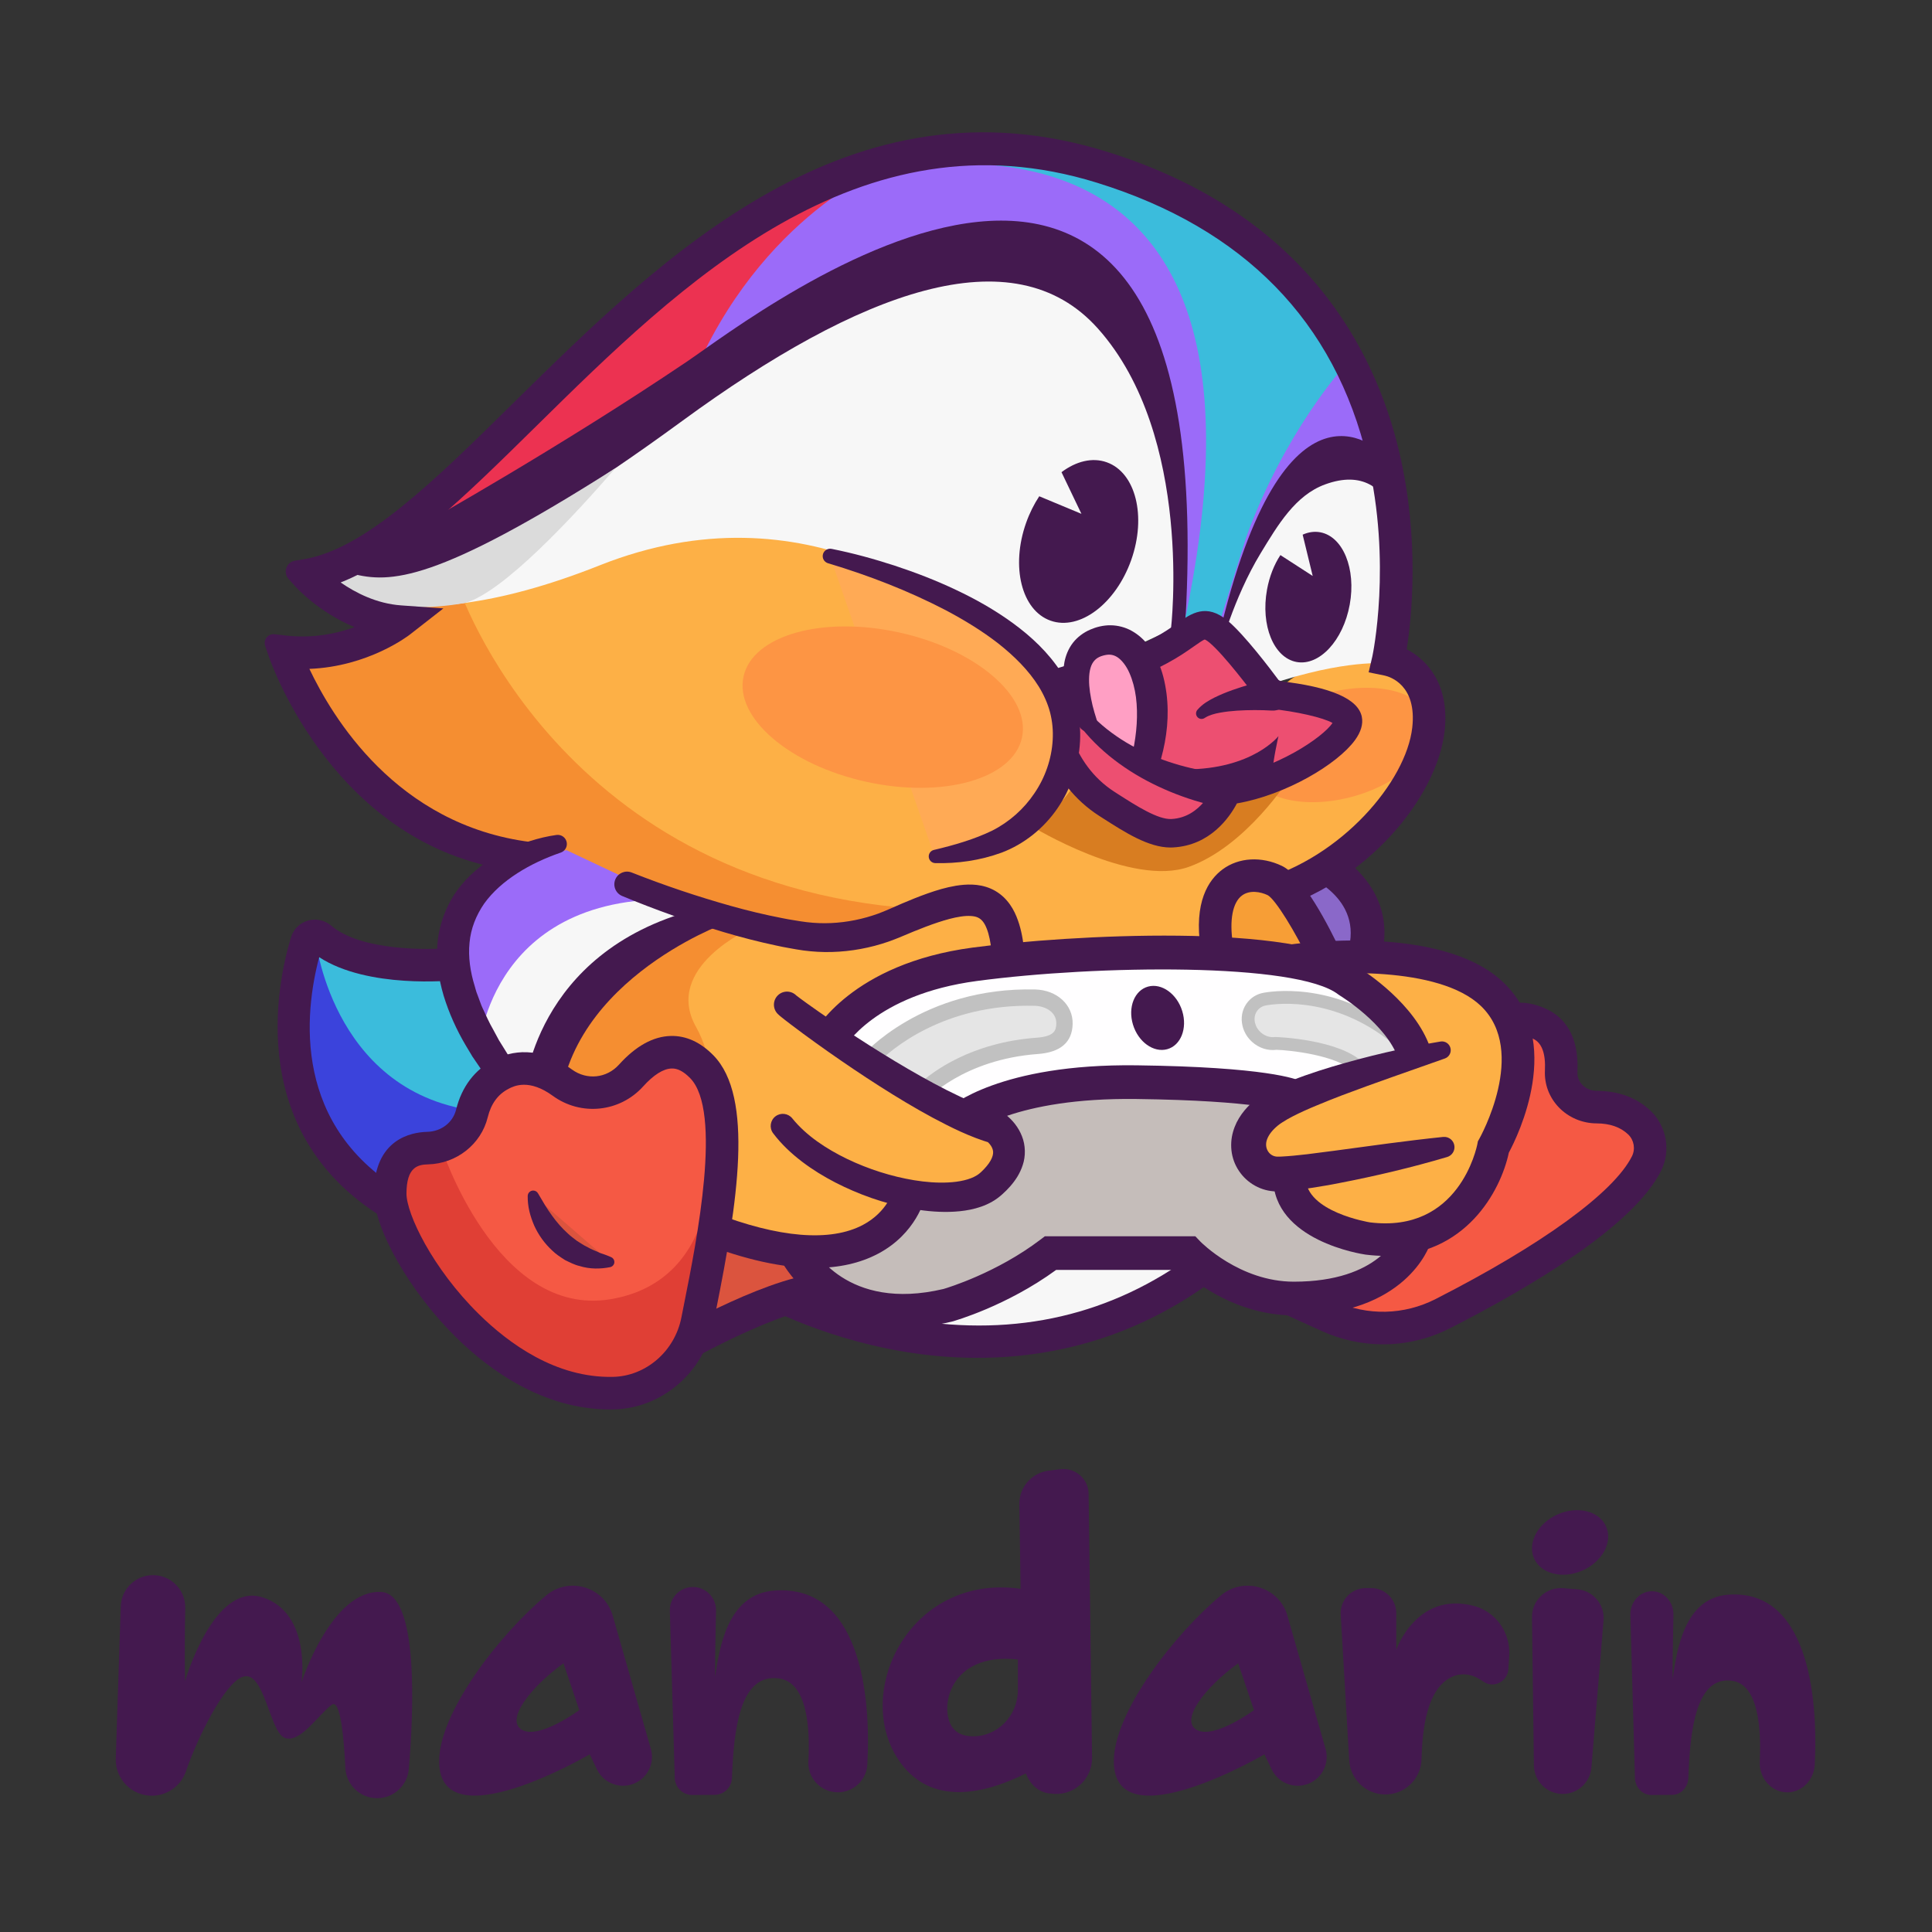 <?xml version="1.0" encoding="UTF-8" standalone="no"?><!DOCTYPE svg PUBLIC "-//W3C//DTD SVG 1.1//EN" "http://www.w3.org/Graphics/SVG/1.1/DTD/svg11.dtd"><svg width="100%" height="100%" viewBox="0 0 709 709" version="1.1" xmlns="http://www.w3.org/2000/svg" xmlns:xlink="http://www.w3.org/1999/xlink" xml:space="preserve" xmlns:serif="http://www.serif.com/" style="fill-rule:evenodd;clip-rule:evenodd;stroke-linejoin:round;stroke-miterlimit:1.414;"><rect x="0" y="0" width="709" height="709" fill="#333333" stroke="none"/><g><path d="M445.537,462.099c-78.334,61.87 -166.524,9.723 -166.524,9.723l69.394,-74.715l78.052,20.672l19.078,44.32Z" style="fill:#f7f7f7;fill-rule:nonzero;"/><path d="M288.743,470.122c8.661,4.115 25.099,10.865 45.55,14.218c38.801,6.358 73.734,-1.766 103.917,-24.154l-16.088,-37.377l-71.777,-19.013l-61.602,66.326Zm69.962,28.174c-9.744,0 -18.777,-0.908 -26.788,-2.243c-32.562,-5.422 -55.004,-18.535 -55.943,-19.09l-6.38,-3.773l76.878,-82.775l84.326,22.336l22.033,51.194l-3.594,2.84c-31.005,24.489 -63.489,31.511 -90.532,31.511" style="fill:#44194f;fill-rule:nonzero;"/><path d="M463.687,326.527c0,0 12.673,-14.507 26.266,-7.949c13.591,6.558 13.187,30.762 9.296,35.188c-3.892,4.431 -26.894,-1.234 -26.894,-1.234l-8.668,-26.005Z" style="fill:#8a68c9;fill-rule:nonzero;"/><path d="M507.128,350.256l-12.043,-2.781c4.463,-19.311 -17.323,-26.987 -18.253,-27.304l3.994,-11.695c11.526,3.934 31.857,17.73 26.302,41.78" style="fill:#44194f;fill-rule:nonzero;"/><path d="M259,454.489l-5.87,35.634l40.475,-16.964l0,-10.976l-34.605,-7.694Z" style="fill:#db543e;fill-rule:nonzero;"/><path d="M460.694,470.845l26.807,12.16c13.43,6.093 28.889,5.748 42.024,-0.955c25.199,-12.857 64.889,-35.508 74.697,-55.038c2.501,-4.982 1.447,-11.148 -2.577,-15.002c-4.544,-4.35 -10.319,-5.708 -15.723,-5.724c-7.327,-0.022 -13.356,-5.874 -13.007,-13.193c0.331,-6.88 -1.115,-13.981 -7.425,-17.134c-12.566,-6.282 -18.992,4.337 -18.992,4.337l-85.804,90.549Z" style="fill:#f55944;fill-rule:nonzero;"/><path d="M470.794,468.868l19.175,8.7c11.841,5.372 25.27,5.066 36.843,-0.839c39.096,-19.944 65.367,-39.045 72.075,-52.397c1.335,-2.662 0.773,-5.955 -1.373,-8.009c-2.801,-2.684 -6.708,-4.051 -11.61,-4.066c-5.265,-0.014 -10.338,-2.183 -13.917,-5.947c-3.49,-3.67 -5.276,-8.465 -5.034,-13.502c0.292,-6.118 -1.098,-9.991 -4.134,-11.51c-7.422,-3.711 -10.846,1.485 -11.211,2.09l-0.335,0.551l-0.441,0.463l-80.038,84.466Zm36.746,24.469c-7.648,0 -15.306,-1.626 -22.507,-4.893l-34.438,-15.623l91.184,-96.226c3.558,-5.29 13.066,-12.633 26.38,-5.981c5.265,2.634 11.396,8.718 10.723,22.764c-0.084,1.752 0.541,3.42 1.761,4.704c1.342,1.414 3.272,2.226 5.295,2.233c8.073,0.023 14.745,2.507 19.838,7.382c5.894,5.645 7.45,14.69 3.784,21.994c-10.178,20.26 -47.665,42.55 -77.321,57.679c-7.789,3.973 -16.237,5.967 -24.699,5.967" style="fill:#44194f;fill-rule:nonzero;"/><path d="M116.105,345.688c0,0 -29.659,87.277 50.87,98.517l16.578,0l-17.081,-53.986c0,0 -39.215,-32.642 -50.367,-44.531" style="fill:#3b43dc;fill-rule:nonzero;"/><path d="M115.974,345.688c0,0 6.825,58.351 63.06,62.409l16.578,0l-28.321,-52.681c0,0 -40.165,2.161 -51.317,-9.728" style="fill:#3bbcdc;fill-rule:nonzero;"/><path d="M497.706,361.901c0,0 23.757,16.377 16.138,29.147c0,0 -61.176,11.535 -52.731,33.367c0,0 4.737,6.387 13.698,8.034c0,0 -8.034,13.182 20.082,19.362c28.116,6.179 40.318,5.096 47.734,-13.44c7.417,-18.538 9.425,-31.36 9.425,-31.36c0,0 17.206,-44.68 -19.822,-50.996c-37.027,-6.316 -43.208,-0.908 -43.208,-0.908l8.684,6.794Z" style="fill:#fdb046;fill-rule:nonzero;"/><path d="M515.121,198.704c0,0 -22.501,-134.741 -143.301,-143.703c-120.801,-8.96 -175.986,118.558 -220.898,135.748l-38.244,20.322c0,0 23.406,15.646 65.014,4.608c41.607,-11.038 246.757,-131.758 252.938,16.347c0,0 11.121,-2.667 16.889,7.632c0,0 23.361,-53.592 67.602,-40.954" style="fill:#9b6bf9;fill-rule:nonzero;"/><path d="M326.057,60.683c0,0 -47.129,17.902 -72.463,79.077c0,0 -77.057,55.642 -101.557,54.392c0,0 37.767,-36.143 71.052,-71.376c33.285,-35.231 82.1,-58.261 102.968,-62.093" style="fill:#ec3251;fill-rule:nonzero;"/><path d="M202.203,312.778c0,0 -66.696,1.875 -10.743,90.382c0,0 21.352,13.531 23.823,21.05c0,0 7.415,-28.94 25.335,-25.231c17.92,3.707 13.986,39.989 14.52,50.669c0,0 46.052,20.22 68.753,2.309l8.796,-12.581c0,0 36.205,2.393 37.598,-16.916c-7.691,-12.151 -66.33,-40.268 -66.33,-40.268c0,0 31.335,-31.376 67.56,-31.07c0,0 4.238,-16.597 -9.829,-16.553c-14.065,0.043 -26.713,10.853 -55.054,8.282c-28.344,-2.573 -104.429,-30.073 -104.429,-30.073" style="fill:#fdb046;fill-rule:nonzero;"/><path d="M156.271,191.711c0,0 49.449,-27.715 95.983,-59.129c24.718,-16.682 199.23,-153.329 182.442,100.561c0,0 -250.566,5.738 -323.07,-15.685l44.645,-25.747Z" style="fill:#44194f;fill-rule:nonzero;"/><path d="M275.664,340.585c0,0 -32.574,14.371 -20.217,36.308c12.359,21.935 4.325,62.481 4.325,62.481l-64.16,-44.427c0,0 44.49,-70.033 80.052,-54.362" style="fill:#f58e31;fill-rule:nonzero;"/><path d="M116.861,208.848c0,0 65.672,23.91 93.786,3.518c28.116,-20.393 139.622,-24.556 165.591,34.685c0,0 22.467,46.288 51.251,45.968c0,0 11.846,-6.914 18.304,-12.578c0,0 43.846,-12.566 24.074,-27.19c0,0 6.797,-12.975 37.384,-9.475c30.587,3.503 10.197,51.7 -5.561,65.913c-15.758,14.213 -34.289,18.036 -34.289,18.036c0,0 -25.853,-19.673 -29.473,1.123c-3.616,20.798 -0.577,20.86 -0.577,20.86l-69.958,4.06c0,0 6.181,-19.936 -2.058,-21.01c-15.404,-2.01 -19.156,9.68 -53.758,10.093c-34.604,0.411 -111.434,-30.484 -111.434,-30.484c0,0 -27.394,2.883 -47.579,-10.71c-20.187,-13.595 -49.846,-40.785 -48.611,-56.85l33.239,-8.187l-20.331,-27.772Z" style="fill:#f79e36;fill-rule:nonzero;"/><path d="M117.258,208.848c0,0 65.275,15.616 93.389,-4.777c28.116,-20.392 140.02,-16.261 165.986,42.98c0,0 22.471,46.288 51.255,45.968c0,0 11.843,-6.914 18.304,-12.578c0,0 43.846,-12.566 24.071,-27.19c0,0 6.798,-12.975 37.387,-9.475c30.585,3.503 10.194,51.7 -5.563,65.913c-15.756,14.213 -34.289,18.036 -34.289,18.036c0,0 -15.657,-15.506 -19.275,5.29c-3.618,20.797 -2.986,18.107 -2.986,18.107l-77.744,2.646c0,0 6.178,-19.936 -2.062,-21.01c-15.404,-2.01 -19.154,9.68 -53.759,10.093c-34.604,0.411 -111.431,-30.484 -111.431,-30.484c0,0 -27.395,2.883 -47.58,-10.71c-20.186,-13.595 -49.846,-40.785 -48.61,-56.85l33.614,-7.879l-20.707,-28.08Z" style="fill:#fdb046;fill-rule:nonzero;"/><path d="M167.947,214.631c0,0 36.934,112.862 174.113,119.201c0,0 -30.691,17.76 -81.977,0c-51.289,-17.758 -54.839,-23.67 -71.602,-17.932c0,0 -63.608,-27.163 -82.556,-73.096c0,0 29.015,-9.377 29.954,-13.329c0,0 -15.392,-7.579 -18.95,-18.036c0,0 36.043,9.989 51.018,3.192" style="fill:#f58e31;fill-rule:nonzero;"/><path d="M429.694,231.065l-51.361,24.001l-4.821,-9.417c-0.765,-1.484 -1.705,-2.842 -2.841,-4.078c-18.39,-19.551 -75.042,-64.068 -150.452,-34.159c-19.676,7.835 -36.063,12.012 -49.583,13.841c-0.025,0 -0.05,0.025 -0.075,0.025c-29.016,3.954 -44.96,-2.917 -52.424,-8.033c-3.855,-2.619 -5.463,-4.795 -5.463,-4.795c3.436,-0.05 6.551,0.741 9.912,1.656c14.211,3.732 33.244,9.22 103.293,-38.336c7.587,-5.141 15.769,-10.926 24.592,-17.375c64.857,-47.457 121.385,-68.616 152.43,-33.839c35.345,39.597 26.793,110.509 26.793,110.509" style="fill:#f7f7f7;fill-rule:nonzero;"/><path d="M225.878,171.77c-15.3,17.648 -41.375,45.776 -55.243,49.483c-0.025,0 -0.048,0.025 -0.073,0.025c0,0 -34.356,6.946 -52.697,-7.835l0.273,-0.199l10.894,-2.78c14.21,3.732 30.895,3.245 96.846,-38.694" style="fill:#dbdbdb;fill-rule:nonzero;"/><path d="M250.297,332.036c0,0 -58.751,-0.52 -56.28,58.183l-18.28,-9.755c0,0 -31.516,-60.798 32.233,-68.441l42.327,20.013Z" style="fill:#9b6bf9;fill-rule:nonzero;"/><path d="M275.664,336.222c0,0 -82.184,11.123 -79.712,69.826l-20.214,-21.23c0,0 4.014,-60.3 79.401,-54.422l20.525,5.826Z" style="fill:#f7f7f7;fill-rule:nonzero;"/><path d="M308.486,381.161l50.464,28.219c0,0 45.315,-24.798 109.165,-6.221l47.193,-16.693c0,0 -10.94,-29.799 -34.834,-33.515c-23.892,-3.716 -110.196,-3.921 -128.322,2.876c-18.125,6.798 -37.076,12.77 -43.666,25.334" style="fill:#fffeff;fill-rule:nonzero;"/><path d="M333.957,399.672c-2.188,-0.063 -5.351,-3.115 -7.195,-4.582c-4.544,-3.606 -11.539,-1.305 -7.935,-5.844c0.761,-0.961 21.48,-24.115 61.016,-23.133l0.038,0c5.779,0.165 10.902,3.819 10.758,9.602c-0.144,5.796 -4.174,7.664 -9.955,8.088c-28.832,2.112 -42.888,17.681 -43.009,17.833c-2.14,2.695 -0.524,-1.874 -3.718,-1.964" style="fill:#e5e5e5;fill-rule:nonzero;"/><path d="M334.067,396.674c1.274,0.041 2.339,0.431 3.192,1.168c4.867,-4.464 18.996,-15.255 43.206,-17.03c6.519,-0.479 7.114,-2.721 7.175,-5.173c0.105,-4.136 -3.868,-6.413 -7.844,-6.527c-33.534,-0.866 -52.937,16.25 -57.554,20.874c1.912,0.418 4.273,1.079 6.383,2.753c0.354,0.281 0.748,0.614 1.175,0.972c1.003,0.846 3.348,2.819 4.267,2.963m2.647,8.814c-0.19,0 -0.388,-0.018 -0.596,-0.055c-1.973,-0.358 -2.538,-2.119 -2.753,-2.787c-0.002,-0.002 -0.004,-0.009 -0.004,-0.014c-2.669,-0.326 -5.292,-2.536 -7.425,-4.333c-0.379,-0.318 -0.731,-0.616 -1.041,-0.861c-1.327,-1.053 -3.136,-1.428 -4.735,-1.76c-2.005,-0.416 -4.279,-0.888 -5.098,-3.151c-0.837,-2.31 0.8,-4.372 1.416,-5.148c0.199,-0.249 21.942,-25.254 63.439,-24.266c8.018,0.23 13.896,5.678 13.72,12.676c-0.166,6.693 -4.45,10.397 -12.732,11.004c-27.421,2.012 -40.841,16.67 -40.973,16.818c-0.369,0.468 -1.485,1.877 -3.218,1.877" style="fill:#c1c1c1;fill-rule:nonzero;"/><path d="M461.07,380.6c-1.339,-1.208 -2.347,-2.801 -2.792,-4.634c-1.097,-4.497 1.633,-8.689 6.092,-9.362c0.942,-0.144 26.377,-5.132 50.659,16.599c0.008,0.007 1.838,3.871 1.845,3.878c3.538,3.189 -2.683,0.417 -5.578,3.656c-2.903,3.247 -9.295,4.319 -12.687,0.956c-7.913,-7.839 -30.123,-8.823 -30.272,-8.802c-2.648,0.403 -5.31,-0.529 -7.267,-2.291" style="fill:#e5e5e5;fill-rule:nonzero;"/><path d="M468.017,380.558c0.985,0 23.625,0.912 32.252,9.458c1.273,1.261 3.077,1.389 4.022,1.371c2.036,-0.06 4.092,-0.933 5.244,-2.222c1.35,-1.511 3.074,-2.113 4.584,-2.384c-0.09,-0.189 -0.189,-0.399 -0.298,-0.628c-0.272,-0.57 -0.541,-1.14 -0.717,-1.507c-21.695,-19.104 -43.953,-16.465 -48.228,-15.735l-0.151,0.027c-1.459,0.219 -2.687,0.977 -3.467,2.14c-0.825,1.227 -1.069,2.765 -0.688,4.33c0.319,1.313 1.037,2.5 2.078,3.44c1.498,1.348 3.489,1.982 5.335,1.71l0.034,0Zm36.043,15.552c-2.806,0 -5.322,-0.965 -7.112,-2.741c-6.3,-6.241 -24.049,-7.991 -28.468,-8.114c-3.187,0.42 -6.464,-0.628 -8.989,-2.901c-1.75,-1.579 -2.962,-3.595 -3.506,-5.831c-0.698,-2.865 -0.217,-5.734 1.354,-8.075c1.527,-2.274 3.897,-3.759 6.679,-4.176c4.734,-0.811 29.232,-3.726 52.584,17.173c0.332,0.26 0.332,0.26 1.48,2.687c0.278,0.58 0.554,1.162 0.728,1.529c0.878,0.837 1.874,2.053 1.341,3.608c-0.603,1.762 -2.423,1.896 -3.629,1.985c-1.203,0.089 -2.703,0.201 -3.466,1.058c-2.004,2.238 -5.308,3.693 -8.622,3.792c-0.125,0.004 -0.249,0.006 -0.374,0.006" style="fill:#c1c1c1;fill-rule:nonzero;"/><path d="M265.849,338.937c0,0 -61.741,22.349 -60.875,74.064l-12.657,-12.478c0,0 3.294,-50.941 62.822,-66.691l10.71,5.105Z" style="fill:#44194f;fill-rule:nonzero;"/><path d="M524.608,264.025c2.946,10.374 -9.435,22.979 -27.654,28.155c-18.221,5.174 -35.379,0.96 -38.326,-9.414c-2.947,-10.374 9.436,-22.979 27.657,-28.155c18.217,-5.175 35.377,-0.96 38.323,9.414" style="fill:#fd9544;fill-rule:nonzero;"/><path d="M492.94,134.832l-15.835,-20.755c-36.771,-53.394 -109.092,-70.508 -176.55,-45.67c0,0 184.652,-64.401 132.886,165.468l14.078,-5.34l9.795,-31.369c14.006,-38.472 35.626,-62.334 35.626,-62.334" style="fill:#3bbcdc;fill-rule:nonzero;"/><path d="M507.677,166.767c0,0 -34.825,-37.1 -59.438,62.834l5.518,4.701c0,0 23.201,-67.661 57.081,-44.85l-3.161,-22.685Z" style="fill:#44194f;fill-rule:nonzero;"/><path d="M357.098,410.904c0,0 17.607,-16.856 80.378,-13.206l32.391,3.296c0,0 -22.585,14.592 -4.959,29.098l6.916,1.533c0,0 7.608,16.977 21.105,20.641l22.381,3.408c0,0 -24.434,35.477 -66.144,15.085l-18.743,-10.897l-42.124,0c0,0 -32.902,20.155 -49.586,21.191c-16.684,1.036 -38.158,1.923 -41.093,-21.693c0,0 22.926,-1.065 35.329,-19.214c0,0 29.893,0.696 35.926,-14.906c6.034,-15.603 -11.777,-14.336 -11.777,-14.336" style="fill:#c5bdba;fill-rule:nonzero;"/><path d="M447.519,239.126c0,0 5.046,-19.528 15.087,-36.062c6.362,-10.476 12.772,-21.298 23.636,-25.283c28.012,-10.272 28.879,27.53 28.879,27.53l-7.87,38.096c0,0 -17.302,-1.284 -46.961,9.845l-12.771,-14.126Z" style="fill:#f7f7f7;fill-rule:nonzero;"/><path d="M463.722,334.822c-2.924,0 -5.577,-2.162 -5.937,-5.342c-0.331,-2.907 1.644,-5.628 4.461,-6.417c30.216,-8.46 53.765,-36.294 56.017,-56.025c1.777,-15.561 -8.066,-18.641 -10.058,-19.1l-5.94,-1.209l1.371,-5.907c0.073,-0.333 7.227,-34.15 -1.806,-72.342c-11.953,-50.546 -45.32,-84.66 -99.176,-101.398c-87.557,-27.211 -153.066,37.302 -205.706,89.142c-26.26,25.862 -49.458,48.705 -71.938,57.521c5.365,3.734 13.127,7.772 22.212,8.42l15.485,1.108l-12.236,9.556c-0.7,0.547 -15.374,11.795 -36.933,12.635c8.207,17.203 31.67,57.264 81.176,63.538c3.273,0.414 0.108,1.99 -0.346,5.256c-0.455,3.265 -3.466,5.541 -6.739,5.091c-64.463,-8.987 -87.942,-75.42 -88.909,-78.244l-1.412,-4.116c-0.766,-2.235 1.057,-4.507 3.404,-4.242l4.325,0.488c9.883,1.115 18.526,-0.719 25.071,-3.095c-13.162,-5.464 -21.42,-14.574 -21.885,-15.094l-2.338,-2.619c-2.112,-2.366 -0.791,-6.132 2.336,-6.661l3.463,-0.584c22.363,-3.773 47.63,-28.655 76.883,-57.467c54.912,-54.075 123.246,-121.373 217.632,-92.04c72.667,22.585 98.491,72.553 107.356,110.494c7.524,32.191 4.454,60.774 2.671,72.095c7.474,3.847 15.866,12.93 13.905,30.129c-2.733,23.935 -28.287,56.053 -64.807,66.208c-0.534,0.15 -1.072,0.221 -1.602,0.221" style="fill:#44194f;fill-rule:nonzero;"/><path d="M447.662,348.893c0,-0.824 -2.317,-22.038 10.89,-23.892c13.208,-1.854 22.398,26.819 22.398,26.819l-33.288,-2.927Z" style="fill:#f79e36;fill-rule:nonzero;"/><path d="M208.392,426.467c-9.598,-8.11 -18.581,-17.042 -26.553,-27.033l-2.972,-3.767c-1.006,-1.243 -1.846,-2.634 -2.776,-3.948l-2.727,-3.999c-0.857,-1.377 -1.672,-2.792 -2.509,-4.19c-3.305,-5.609 -6.067,-11.684 -8.056,-18.166c-1.903,-6.476 -3.014,-13.538 -2.083,-20.719c0.92,-7.147 3.899,-14.164 8.424,-19.665c4.494,-5.539 10.222,-9.615 16.173,-12.621c2.993,-1.502 6.079,-2.715 9.213,-3.716c3.175,-0.995 6.241,-1.752 9.699,-2.233c1.83,-0.254 3.518,1.022 3.773,2.851c0.224,1.612 -0.737,3.113 -2.219,3.624l-0.244,0.083c-10.865,3.756 -21.637,9.982 -27.83,18.597c-2.999,4.361 -4.931,9.195 -5.396,14.398c-0.53,5.181 0.262,10.662 1.938,16.024c0.21,0.669 0.345,1.353 0.578,2.024l0.75,2.005c0.531,1.33 0.919,2.694 1.558,4.005c1.238,2.628 2.382,5.284 3.878,7.843l2.101,3.893l2.358,3.794c1.519,2.557 3.262,5.011 4.95,7.503c6.884,9.901 14.668,19.341 22.484,28.901l0.033,0.038c1.119,1.371 0.916,3.388 -0.452,4.507c-1.214,0.991 -2.938,0.945 -4.093,-0.033" style="fill:#44194f;fill-rule:nonzero;"/><path d="M231.905,320.227c11.819,4.674 24.102,8.803 36.383,12.247c6.153,1.727 12.352,3.212 18.555,4.418c1.551,0.315 3.102,0.603 4.653,0.835c1.537,0.238 3.139,0.537 4.576,0.687c2.943,0.344 5.917,0.467 8.884,0.328c5.929,-0.264 11.819,-1.462 17.403,-3.499c1.409,-0.524 2.735,-1.07 4.158,-1.701l4.542,-1.985c3.052,-1.302 6.159,-2.564 9.398,-3.705c3.243,-1.135 6.601,-2.182 10.354,-2.807c1.884,-0.299 3.866,-0.5 6.015,-0.416c2.137,0.083 4.498,0.484 6.802,1.494c2.304,0.991 4.416,2.626 5.96,4.464c1.57,1.842 2.637,3.819 3.417,5.719c1.574,3.83 2.215,7.468 2.69,11.004c0.438,3.269 -1.857,6.275 -5.126,6.713c-3.269,0.438 -6.273,-1.857 -6.713,-5.127c-0.004,-0.033 -0.007,-0.069 -0.012,-0.105l-0.011,-0.101c-0.322,-2.894 -0.849,-5.714 -1.724,-7.911c-0.422,-1.11 -0.935,-2.02 -1.467,-2.661c-0.538,-0.649 -1.054,-1.059 -1.724,-1.381c-1.296,-0.659 -3.687,-0.784 -6.346,-0.381c-2.667,0.39 -5.559,1.203 -8.454,2.167c-2.904,0.968 -5.84,2.099 -8.778,3.294l-4.418,1.844c-1.558,0.659 -3.242,1.323 -4.891,1.9c-6.656,2.303 -13.663,3.604 -20.714,3.797c-3.526,0.103 -7.058,-0.1 -10.555,-0.568c-1.792,-0.225 -3.376,-0.554 -5.041,-0.841c-1.658,-0.278 -3.294,-0.611 -4.92,-0.97c-6.522,-1.384 -12.94,-3.042 -19.259,-4.929c-12.666,-3.791 -24.969,-8.153 -37.222,-13.241c-2.372,-0.982 -3.497,-3.705 -2.512,-6.077c0.974,-2.347 3.648,-3.472 6,-2.542l0.097,0.037Z" style="fill:#44194f;fill-rule:nonzero;"/><path d="M513.155,388.491c-4.438,-12.792 -21.273,-23.041 -21.443,-23.145l-0.608,-0.413c-15.184,-11.782 -88.66,-10.796 -132.573,-4.937c-37.6,5.012 -48.689,24.316 -49.143,25.136l-10.896,-5.831c0.556,-1.043 14.051,-25.643 58.406,-31.554c35.186,-4.692 119.352,-9.346 141.485,7.194c2.728,1.688 20.859,13.391 26.447,29.501l-11.675,4.049Z" style="fill:#44194f;fill-rule:nonzero;"/><path d="M356.239,415.972l-8.235,-9.213c0.742,-0.673 18.81,-16.467 69.11,-15.814c47.517,0.606 58.7,5.027 60.461,5.906l-5.529,11.054c0,0 0.067,0.04 0.228,0.105c-0.41,-0.167 -10.556,-4.138 -55.318,-4.706c-44.708,-0.564 -60.562,12.536 -60.717,12.668" style="fill:#44194f;fill-rule:nonzero;"/><path d="M292.351,365.452c-0.035,-0.057 -0.08,-0.107 -0.128,-0.147l0.178,0.14l0.47,0.363l1.054,0.791l2.197,1.603l4.496,3.178c3.02,2.103 6.071,4.175 9.14,6.214c6.143,4.074 12.358,8.043 18.652,11.829c6.293,3.784 12.667,7.412 19.133,10.68c6.429,3.23 13.091,6.278 19.442,7.938l1.173,0.372l0.679,0.486c0.372,0.267 0.477,0.358 0.675,0.518l0.497,0.424c0.318,0.279 0.612,0.561 0.902,0.851c0.572,0.579 1.106,1.191 1.61,1.841c1.001,1.305 1.88,2.776 2.516,4.436c1.334,3.288 1.387,7.323 0.303,10.528c-1.04,3.248 -2.796,5.784 -4.633,7.874c-0.923,1.063 -1.891,2.003 -2.874,2.888c-0.435,0.422 -1.126,0.957 -1.754,1.437c-0.634,0.504 -1.302,0.86 -1.961,1.282c-2.663,1.525 -5.384,2.374 -8.016,2.926c-2.641,0.538 -5.219,0.764 -7.751,0.826c-5.064,0.119 -9.934,-0.445 -14.686,-1.343c-9.487,-1.85 -18.533,-5.039 -27.06,-9.406c-4.258,-2.199 -8.378,-4.714 -12.261,-7.664c-3.871,-2.956 -7.529,-6.344 -10.613,-10.42c-1.483,-1.961 -1.095,-4.756 0.867,-6.239c1.922,-1.453 4.639,-1.113 6.145,0.744l0.066,0.082c5.061,6.255 12.4,11.114 20.114,14.846c7.767,3.72 16.139,6.398 24.561,7.791c4.201,0.68 8.439,1.025 12.474,0.811c3.992,-0.19 7.945,-1 10.503,-2.603c0.282,-0.217 0.634,-0.386 0.873,-0.614c0.258,-0.232 0.486,-0.37 0.86,-0.753c0.685,-0.657 1.337,-1.325 1.88,-2c1.133,-1.339 1.9,-2.708 2.201,-3.823c0.304,-1.131 0.219,-1.907 -0.166,-2.84c-0.192,-0.463 -0.504,-0.958 -0.902,-1.444c-0.203,-0.242 -0.424,-0.483 -0.659,-0.703l-0.349,-0.31l-0.157,-0.123c-0.023,-0.02 -0.144,-0.103 -0.003,0l1.851,0.856c-8.005,-2.352 -14.841,-5.813 -21.607,-9.405c-6.726,-3.625 -13.193,-7.539 -19.549,-11.591c-6.355,-4.051 -12.58,-8.261 -18.727,-12.575c-3.073,-2.162 -6.122,-4.35 -9.152,-6.579l-4.532,-3.389l-2.265,-1.743l-1.155,-0.915l-0.62,-0.509l-0.358,-0.303c-0.221,-0.198 -0.436,-0.404 -0.646,-0.618c-1.793,-1.952 -1.665,-4.988 0.286,-6.782c1.954,-1.795 4.991,-1.667 6.786,0.286" style="fill:#44194f;fill-rule:nonzero;"/><path d="M298.959,465.305c-11.818,0 -25.636,-3.057 -41.349,-9.163l4.327,-11.132c23.867,9.277 42.796,10.831 54.744,4.499c9.095,-4.818 11.12,-12.674 11.138,-12.752l11.64,2.671c-0.122,0.534 -3.172,13.21 -17.183,20.635c-6.596,3.495 -14.386,5.242 -23.317,5.242" style="fill:#44194f;fill-rule:nonzero;"/><path d="M530.199,388.454c-12.653,4.51 -25.413,8.841 -37.831,13.549c-3.105,1.171 -6.164,2.427 -9.186,3.675c-3.016,1.248 -5.986,2.562 -8.746,3.983c-1.373,0.71 -2.701,1.453 -3.834,2.204l-0.828,0.549l-0.694,0.521c-0.476,0.389 -0.976,0.821 -1.4,1.247c-1.765,1.716 -2.794,3.595 -3.004,5.137c-0.199,1.531 0.255,2.836 1.161,3.844c0.467,0.485 1.033,0.86 1.647,1.072c0.31,0.118 0.622,0.166 0.969,0.207c0.18,0.005 0.345,0.032 0.705,0.019c0.301,0.002 0.616,0.002 0.994,-0.023c2.893,-0.144 6.26,-0.472 9.499,-0.856l9.891,-1.272c13.252,-1.787 26.611,-3.686 40.035,-5.08l0.025,-0.002c2.073,-0.215 3.927,1.291 4.142,3.364c0.192,1.836 -0.972,3.502 -2.682,4.006c-13.048,3.863 -26.212,6.977 -39.593,9.562c-3.342,0.679 -6.715,1.218 -10.123,1.765c-1.706,0.265 -3.415,0.52 -5.167,0.744c-1.754,0.232 -3.506,0.436 -5.456,0.524c-0.465,0.032 -0.993,0.042 -1.535,0.046c-0.484,0.018 -1.161,-0.011 -1.823,-0.055c-1.328,-0.116 -2.691,-0.369 -3.976,-0.812c-2.586,-0.86 -4.932,-2.36 -6.815,-4.299c-1.867,-1.948 -3.297,-4.335 -4.059,-6.93c-0.775,-2.591 -0.88,-5.342 -0.451,-7.897c0.452,-2.55 1.398,-4.905 2.625,-6.917c1.227,-2.018 2.696,-3.734 4.254,-5.214c0.787,-0.748 1.572,-1.408 2.419,-2.067l1.35,-0.969c0.442,-0.294 0.864,-0.548 1.302,-0.815c1.734,-1.031 3.399,-1.854 5.06,-2.62c6.612,-3.004 13.12,-5.187 19.712,-7.17c13.16,-3.917 26.368,-7.005 39.841,-9.256c1.757,-0.294 3.418,0.892 3.712,2.65c0.264,1.567 -0.652,3.057 -2.097,3.57l-0.043,0.016Z" style="fill:#44194f;fill-rule:nonzero;"/><path d="M378.648,303.257c0,0 36.591,22.452 57.702,14.831c21.112,-7.621 36.824,-32.544 36.824,-32.544l-67.83,-16.941c0,0 -11.483,26.827 -26.696,34.654" style="fill:#d87d21;fill-rule:nonzero;"/><path d="M508.475,460.883c-2.343,0 -4.788,-0.149 -7.347,-0.47c-1.485,-0.214 -33.781,-5.132 -33.925,-28.13l11.942,-0.076c0.078,12.551 23.353,16.337 23.586,16.372c32.692,4.085 39.175,-27.432 39.437,-28.776l0.187,-0.979l0.502,-0.885c0.178,-0.312 17.991,-32.06 0.628,-48.743c-15.468,-14.864 -55.366,-12.701 -69.433,-10.617l-1.759,-11.813c2.301,-0.345 56.604,-8.15 79.469,13.818c22.367,21.491 5.265,56.231 1.947,62.406c-3.025,14.243 -15.932,37.891 -45.234,37.893" style="fill:#44194f;fill-rule:nonzero;"/><path d="M480.944,353.668c-5.602,-11.871 -12.938,-23.623 -15.7,-25.149c-2.724,-1.302 -6.656,-1.97 -9.459,0.105c-3.452,2.558 -4.677,9.019 -3.352,17.726l-11.809,1.793c-2.612,-17.201 2.938,-25.328 8.053,-29.117c5.912,-4.376 14.243,-4.859 21.749,-1.266c7.916,3.789 17.547,22.812 21.319,30.814l-10.801,5.094Z" style="fill:#44194f;fill-rule:nonzero;"/><path d="M331.547,487.22c-32.384,0 -44.743,-24.353 -44.882,-24.64l11.097,-5.436l-5.548,2.719l5.53,-2.757c0.508,0.999 12.831,24.364 48.513,15.915c1.451,-0.425 19.435,-5.859 35.524,-18.08l1.66,-1.257l55.216,0l1.829,1.921c0.13,0.134 14.414,14.744 34.325,14.744c31.639,0 38.067,-17.11 38.325,-17.838l11.736,3.874c-0.347,1.074 -8.958,26.323 -50.061,26.323c-20.684,0 -35.972,-11.893 -41.276,-16.668l-45.968,0c-18.157,13.247 -37.249,18.68 -38.077,18.912l-0.228,0.058c-6.476,1.546 -12.368,2.21 -17.715,2.21" style="fill:#44194f;fill-rule:nonzero;"/><path d="M143.147,448.341c-53.82,-30.885 -41.427,-87.716 -36.347,-104.399c0.899,-2.952 3.202,-5.228 6.156,-6.091c3.003,-0.878 6.226,-0.18 8.619,1.866c10.867,9.275 35.648,8.997 44.28,8.111l1.236,11.88c-1.385,0.142 -32.138,3.191 -49.958,-8.442c-5.427,20.543 -10.11,62.576 31.958,86.715l-5.944,10.36Z" style="fill:#44194f;fill-rule:nonzero;"/><path d="M249.897,501.055l-6.216,-10.682c4.088,-2.381 40.531,-23.255 60.816,-23.392l0.085,12.357c-14.403,0.098 -44.36,15.709 -54.685,21.717" style="fill:#44194f;fill-rule:nonzero;"/><path d="M415.12,205.54c-5.703,16.048 -18.945,26.006 -29.588,22.229c-10.646,-3.763 -14.661,-19.84 -8.972,-35.904c1.269,-3.583 2.911,-6.852 4.822,-9.747l15.48,6.447l-7.315,-15.286c5.33,-4.001 11.288,-5.524 16.585,-3.643c10.659,3.778 14.676,19.841 8.988,35.904" style="fill:#44194f;fill-rule:nonzero;"/><path d="M495.317,221.887c-2.388,13.153 -11.121,22.573 -19.496,21.05c-8.39,-1.538 -13.244,-13.422 -10.854,-26.559c0.881,-4.851 2.628,-9.195 4.912,-12.675l11.852,7.659l-3.686,-15.151c2.091,-0.942 4.268,-1.27 6.434,-0.882c8.376,1.537 13.242,13.421 10.838,26.558" style="fill:#44194f;fill-rule:nonzero;"/><path d="M406.226,295.025c-21.643,-13.851 -22.973,-42.287 -18.632,-44.055c10.422,-4.245 18.867,-1.843 38.167,-12.137c12.849,-6.853 14.489,-12.808 21.439,-7.019c6.946,5.789 19.462,23.098 19.462,23.098c0,0 26.703,2.619 27.975,9.181c1.273,6.561 -22.258,23.288 -44.257,25.989c0,0 -5.534,14.924 -20.201,15.696c-6.961,0.367 -15.814,-5.544 -23.953,-10.753" style="fill:#ed4f71;fill-rule:nonzero;"/><path d="M409.042,290.625l1.135,0.728c6.923,4.439 14.788,9.455 19.729,9.207c11.107,-0.584 15.53,-12.175 15.573,-12.293l1.106,-2.984l3.157,-0.387c17.843,-2.191 35.863,-14.341 39.255,-19.593c-3.325,-1.93 -13.374,-4.261 -22.845,-5.191l-2.345,-0.231l-1.379,-1.909c-3.377,-4.667 -13.294,-17.744 -18.573,-22.144c-1.218,-1.015 -1.725,-1.132 -1.729,-1.134c-0.557,0.102 -2.543,1.496 -4.14,2.616c-2.448,1.718 -5.495,3.857 -9.767,6.134c-12.873,6.864 -21.41,8.438 -28.268,9.703c-3.236,0.596 -6.092,1.121 -8.96,2.124c-0.948,5.132 1.581,24.814 18.051,35.354m20.509,20.395c-8.062,0 -16.675,-5.524 -25.015,-10.871l-1.127,-0.721c-18.554,-11.875 -23.903,-33.408 -22.919,-44.191c0.444,-4.836 2.169,-7.899 5.134,-9.106c4.352,-1.773 8.276,-2.496 12.432,-3.262c6.471,-1.193 13.803,-2.543 25.245,-8.645c3.709,-1.98 6.468,-3.914 8.681,-5.468c5.26,-3.69 10.699,-7.507 18.563,-0.955c6.015,5.011 15.423,17.384 18.959,22.155c18.802,2.101 28.978,6.52 30.262,13.142c0.514,2.648 -0.33,5.51 -2.509,8.508c-6.441,8.86 -25.367,20.128 -43.338,23.233c-2.742,5.189 -9.852,15.44 -23.465,16.158c-0.299,0.016 -0.602,0.023 -0.903,0.023" style="fill:#44194f;fill-rule:nonzero;"/><path d="M397.661,265.92c0,0 -5.016,-32.487 10.103,-34.627c15.121,-2.142 16.891,26.586 11.964,38.135l1.205,7.954l-23.272,-11.462Z" style="fill:#ff9fc4;fill-rule:nonzero;"/><path d="M392.159,251.455c2.963,4.98 6.559,9.522 10.808,13.345c2.09,1.941 4.345,3.7 6.686,5.315c2.333,1.631 4.788,3.084 7.309,4.4c5.032,2.653 10.383,4.694 15.844,6.259c2.733,0.778 5.502,1.428 8.278,1.95c1.387,0.256 2.778,0.488 4.158,0.669c0.691,0.096 1.384,0.18 2.062,0.248c0.648,0.069 1.421,0.139 1.891,0.153c3.435,0.096 6.138,2.959 6.042,6.392c-0.1,3.435 -2.962,6.138 -6.395,6.04c-0.265,-0.007 -0.528,-0.032 -0.785,-0.071l-0.208,-0.036c-1.015,-0.164 -1.724,-0.32 -2.552,-0.502c-0.801,-0.178 -1.585,-0.367 -2.363,-0.568c-1.559,-0.393 -3.093,-0.833 -4.611,-1.302c-3.038,-0.943 -6.019,-2.017 -8.941,-3.228c-5.837,-2.428 -11.467,-5.361 -16.686,-8.933c-5.222,-3.545 -10.057,-7.71 -14.173,-12.484c-4.165,-4.727 -7.506,-10.13 -10.038,-15.796c-0.463,-1.038 0.002,-2.256 1.04,-2.72c0.965,-0.429 2.083,-0.059 2.609,0.828l0.025,0.041Z" style="fill:#44194f;fill-rule:nonzero;"/><path d="M466.767,260.769c-2.02,-0.134 -4.254,-0.178 -6.391,-0.18c-2.158,0.004 -4.309,0.07 -6.448,0.207c-2.133,0.14 -4.236,0.381 -6.269,0.749c-2.021,0.36 -4.008,0.949 -5.36,1.802l-0.283,0.178c-0.943,0.595 -2.188,0.314 -2.783,-0.63c-0.484,-0.767 -0.384,-1.741 0.182,-2.395c1.916,-2.211 4.133,-3.422 6.287,-4.521c2.176,-1.072 4.384,-1.969 6.601,-2.758c2.218,-0.783 4.451,-1.487 6.697,-2.128c2.266,-0.636 4.453,-1.211 6.867,-1.731l0.068,-0.014c3.121,-0.669 6.197,1.318 6.866,4.439c0.671,3.122 -1.318,6.195 -4.439,6.866c-0.527,0.114 -1.083,0.148 -1.595,0.116" style="fill:#44194f;fill-rule:nonzero;"/><path d="M396.236,266.81c-1.068,-1.817 -1.871,-3.497 -2.651,-5.328c-0.766,-1.807 -1.472,-3.663 -2.005,-5.611c-0.548,-1.944 -0.983,-3.965 -1.187,-6.103c-0.203,-2.134 -0.232,-4.399 0.229,-6.776c0.451,-2.364 1.418,-4.898 3.106,-7.085c1.684,-2.186 4.013,-3.837 6.33,-4.839c1.182,-0.511 2.295,-0.887 3.52,-1.168c1.268,-0.28 2.598,-0.465 3.967,-0.437c2.726,0.016 5.534,0.77 7.842,2.089c2.325,1.307 4.215,3.032 5.712,4.881c1.505,1.851 2.664,3.819 3.604,5.813c1.903,3.991 2.822,8.114 3.369,12.178c1.041,8.148 0.151,16.198 -1.937,23.785c-0.782,2.845 -3.724,4.517 -6.567,3.736c-2.735,-0.753 -4.384,-3.496 -3.818,-6.232l0.016,-0.075c1.385,-6.606 1.914,-13.369 1.108,-19.763c-0.417,-3.177 -1.225,-6.254 -2.402,-8.912c-1.165,-2.664 -2.858,-4.822 -4.548,-5.872c-1.706,-1.022 -3.317,-1.119 -5.803,-0.292c-1.06,0.388 -1.832,0.89 -2.441,1.563c-0.625,0.661 -1.147,1.574 -1.491,2.774c-0.708,2.413 -0.651,5.65 -0.188,8.889c0.247,1.627 0.559,3.292 0.963,4.95c0.404,1.631 0.924,3.365 1.403,4.866l0.064,0.198c0.575,1.797 -0.416,3.718 -2.213,4.291c-1.549,0.497 -3.193,-0.174 -3.982,-1.52" style="fill:#44194f;fill-rule:nonzero;"/><path d="M225.049,511.251c15.197,-0.308 27.934,-11.686 30.863,-26.602c5.216,-26.57 16.709,-77.859 1.597,-93.213c-9.597,-9.752 -18.961,-4.458 -25.916,3.252c-6.553,7.263 -17.322,8.377 -25.23,2.617c-6.258,-4.56 -14.111,-7.35 -22.387,-3.089c-6.384,3.289 -9.434,8.86 -10.789,14.376c-1.841,7.482 -8.566,12.546 -16.269,12.737c-7.001,0.173 -13.659,3.73 -13.725,16.606c-0.089,17.662 35.792,74.246 81.856,73.316" style="fill:#f55944;fill-rule:nonzero;"/><path d="M161.735,420.533c0,0 20.238,63.204 62.257,56.258c42.02,-6.95 37.062,-56.851 37.062,-56.851c0,0 8.708,73.843 -27.13,86.201c-35.84,12.359 -80.022,-24.468 -88.672,-66.766c0,0 2.721,-25.434 16.483,-18.842" style="fill:#e03f35;fill-rule:nonzero;"/><path d="M192.304,398.077c-2.783,0 -4.669,0.97 -5.593,1.446c-3.964,2.044 -6.492,5.477 -7.725,10.493c-2.441,9.918 -11.456,17.026 -21.922,17.282c-3.797,0.095 -7.851,1.003 -7.899,10.668c-0.037,7.363 9.4,27.366 26.561,44.271c10.912,10.744 28.237,23.491 49.202,23.045c12.127,-0.248 22.694,-9.407 25.124,-21.784c0.338,-1.724 0.703,-3.551 1.086,-5.465c4.553,-22.818 14.031,-70.3 2.114,-82.408c-2.37,-2.409 -4.607,-3.616 -6.788,-3.51c-3.009,0.063 -6.618,2.338 -10.438,6.573c-8.568,9.499 -22.831,10.981 -33.178,3.443c-4.318,-3.144 -7.852,-4.054 -10.544,-4.054m31.6,119.158c-24.478,0.002 -44.223,-14.341 -56.557,-26.489c-16.959,-16.703 -30.19,-39.913 -30.125,-52.842c0.1,-19.916 13.704,-22.402 19.548,-22.546c5.176,-0.127 9.444,-3.421 10.618,-8.193c2.049,-8.331 6.839,-14.644 13.854,-18.256c6.345,-3.268 16.46,-5.3 28.638,3.568c5.477,3.994 12.744,3.239 17.279,-1.79c6.166,-6.835 12.573,-10.373 19.045,-10.514c5.554,-0.13 10.824,2.259 15.561,7.074c15.092,15.335 8.81,54.412 1.084,93.126c-0.379,1.9 -0.74,3.714 -1.077,5.425c-3.504,17.851 -18.898,31.065 -36.602,31.422c-0.422,0.009 -0.848,0.015 -1.266,0.015" style="fill:#44194f;fill-rule:nonzero;"/><path d="M304.56,204.071c0,0 85.688,19.717 86.818,64.374c0.46,18.164 -10.683,34.672 -26.931,40.99c-5.693,2.215 -12.758,4.022 -21.471,4.888" style="fill:#fa5;fill-rule:nonzero;"/><path d="M305.17,201.418c7.933,1.586 15.577,3.687 23.198,6.175c7.596,2.505 15.099,5.386 22.391,8.853c7.304,3.431 14.41,7.448 21.075,12.32c6.64,4.874 12.902,10.685 17.632,18.023c2.339,3.668 4.262,7.712 5.478,12.037c1.231,4.3 1.639,8.944 1.4,13.283c-0.472,8.789 -3.367,17.441 -8.374,24.672c-4.984,7.231 -12.162,12.99 -20.347,16.097c-8.052,2.942 -16.269,4.056 -24.405,3.866c-1.353,-0.032 -2.423,-1.156 -2.393,-2.509c0.028,-1.138 0.826,-2.076 1.885,-2.326l0.027,-0.007c7.514,-1.771 14.897,-3.926 21.389,-7.086c6.271,-3.181 11.634,-7.946 15.505,-13.74c3.923,-5.755 6.295,-12.564 6.681,-19.51c0.203,-3.523 -0.116,-6.821 -0.96,-10.126c-0.861,-3.282 -2.286,-6.455 -4.127,-9.458c-3.732,-6.001 -9.053,-11.254 -14.93,-15.883c-5.93,-4.605 -12.475,-8.587 -19.259,-12.182c-13.62,-7.083 -28.284,-12.774 -43.087,-17.193l-0.091,-0.027c-1.441,-0.431 -2.26,-1.948 -1.831,-3.388c0.406,-1.355 1.783,-2.158 3.143,-1.891" style="fill:#44194f;fill-rule:nonzero;"/><path d="M375.038,270.726c-3.325,15.135 -28.894,22.378 -57.109,16.18c-28.218,-6.198 -48.395,-23.491 -45.071,-38.627c3.324,-15.135 28.894,-22.38 57.109,-16.18c28.217,6.198 48.395,23.492 45.071,38.627" style="fill:#fd9544;fill-rule:nonzero;"/><path d="M434.954,282.346c24.717,0 34.214,-12.205 34.214,-12.205c0,0 -2.081,9.115 -2.236,13.595c-0.155,4.48 -31.978,-1.39 -31.978,-1.39" style="fill:#44194f;fill-rule:nonzero;"/><path d="M195.609,438.519c0,0 4.571,23.642 28.383,24.614" style="fill:#db543e;fill-rule:nonzero;"/><path d="M197.561,438.142c1.574,2.705 3.21,5.506 5,7.936c1.773,2.475 3.718,4.69 5.849,6.61c1.031,1.013 2.217,1.795 3.337,2.696c1.232,0.714 2.386,1.606 3.727,2.208c1.271,0.749 2.665,1.298 4.088,1.914c0.693,0.39 1.457,0.55 2.206,0.835c0.755,0.274 1.519,0.559 2.301,0.913l0.267,0.123c0.967,0.438 1.394,1.58 0.954,2.547c-0.265,0.58 -0.794,0.968 -1.374,1.089c-3.583,0.712 -7.466,0.753 -11.156,-0.397c-1.896,-0.422 -3.618,-1.346 -5.379,-2.188c-1.629,-1.053 -3.301,-2.1 -4.679,-3.469c-2.864,-2.616 -5.12,-5.799 -6.66,-9.207c-1.488,-3.464 -2.441,-6.975 -2.384,-10.855c0.016,-1.116 0.935,-2.007 2.049,-1.991c0.734,0.011 1.371,0.41 1.717,0.999l0.137,0.237Z" style="fill:#44194f;fill-rule:nonzero;"/><path d="M433.864,371.067c1.937,6.344 -0.542,12.598 -5.534,13.967c-4.997,1.368 -10.615,-2.665 -12.552,-9.01c-1.937,-6.344 0.54,-12.597 5.534,-13.967c4.995,-1.367 10.614,2.666 12.552,9.01" style="fill:#44194f;fill-rule:nonzero;"/><path d="M139.905,584.212c-18.24,-0.956 -29.243,33.12 -29.243,33.12c0,0 3.704,-25.305 -14.275,-31.129c-17.978,-5.822 -28.482,30.753 -28.482,30.753c-0.16,-9.918 -0.066,-19.503 0.078,-26.843c0.141,-7.147 -6.032,-12.783 -13.139,-11.997c-5.851,0.648 -10.338,5.496 -10.532,11.381l-1.831,55.808c-0.252,7.719 6.126,14.015 13.839,13.661c5.442,-0.248 10.164,-3.802 11.927,-8.957c4.334,-12.66 13.96,-31.753 20.448,-34.52c8.271,-3.526 10.114,19.919 15.728,22.229c5.614,2.309 12.363,-8.48 17.334,-12.112c3.172,-2.318 4.466,12.311 4.99,23.205c0.299,6.241 5.486,11.123 11.734,11.081c6.032,-0.041 11.032,-4.676 11.543,-10.689c1.753,-20.645 3.795,-64.261 -10.119,-64.991" style="fill:#44194f;fill-rule:nonzero;"/><path d="M191.658,634.869c-6.378,-3.436 2.714,-15.472 15.118,-24.49l5.812,17.193c0,0 -14.551,10.735 -20.93,7.297m32.995,-42.636c-3.454,-10.082 -15.917,-13.604 -24.132,-6.815c-16.735,13.827 -39.833,43.23 -39.364,61.493c0.739,28.798 55.264,-3.112 55.264,-3.112l2.636,5.497c2.382,4.973 8.173,7.295 13.331,5.348c5.374,-2.024 8.164,-7.953 6.303,-13.384l-14.038,-49.027Z" style="fill:#44194f;fill-rule:nonzero;"/><path d="M439.26,634.869c-6.379,-3.436 2.711,-15.472 15.115,-24.49l5.814,17.193c0,0 -14.553,10.735 -20.929,7.297m32.994,-42.636c-3.454,-10.082 -15.917,-13.604 -24.132,-6.815c-16.735,13.827 -39.832,43.23 -39.364,61.493c0.737,28.798 55.264,-3.112 55.264,-3.112l2.636,5.497c2.382,4.973 8.173,7.295 13.331,5.348c5.374,-2.024 8.164,-7.953 6.302,-13.384l-14.037,-49.027Z" style="fill:#44194f;fill-rule:nonzero;"/><path d="M284.332,583.687c-17.659,1.211 -20.298,21.499 -21.921,31.645c-0.047,-5.302 0.172,-16.385 0.352,-24.268c0.109,-4.829 -3.834,-8.766 -8.663,-8.66c-4.702,0.105 -8.42,4.02 -8.281,8.724l1.807,61.369c0.103,3.477 2.961,6.237 6.441,6.22l8.123,-0.047c3.451,0.007 6.285,-2.713 6.415,-6.162c0.672,-17.86 2.897,-38.623 17.329,-36.553c10.429,1.498 11.366,18.536 10.723,30.41c-0.338,6.217 4.672,11.415 10.899,11.369c5.701,-0.041 10.42,-4.493 10.733,-10.189c1.462,-26.469 -3.062,-65.975 -33.957,-63.858" style="fill:#44194f;fill-rule:nonzero;"/><path d="M634.261,585.212c-16.486,1.186 -18.949,21.063 -20.462,31.002c-0.047,-5.146 0.156,-15.845 0.32,-23.555c0.107,-4.849 -3.568,-8.809 -8.075,-8.704c-4.391,0.103 -7.865,4.039 -7.729,8.768l1.675,59.743c0.1,3.493 2.769,6.267 6.019,6.249l7.583,-0.044c3.221,0.009 5.867,-2.726 5.994,-6.195c0.634,-17.459 2.738,-37.674 16.173,-35.651c9.653,1.453 10.593,17.874 10.025,29.49c-0.308,6.256 4.353,11.485 10.172,11.439c5.319,-0.041 9.728,-4.509 10.022,-10.224c1.322,-25.929 -2.965,-64.385 -31.717,-62.318" style="fill:#44194f;fill-rule:nonzero;"/><path d="M373.544,620.254c0,9.25 -7.421,17.095 -16.67,16.932c-2.975,-0.054 -5.668,-0.926 -7.364,-3.268c-4.904,-6.755 -1.427,-27.695 24.034,-24.928l0,11.264Zm15.593,-81.089l-4.295,0.535c-6.072,0.753 -10.666,5.859 -10.771,11.976l0.46,31.379c-41.305,-5.806 -62.348,39.373 -43.839,64.132c11.129,14.884 29.344,11.825 45.769,3.615c1.556,4.051 4.804,7.194 9.252,7.386l1.349,0.137c7.536,0.324 13.798,-5.753 13.699,-13.296l-1.266,-96.832c-0.072,-5.495 -4.904,-9.708 -10.358,-9.032" style="fill:#44194f;fill-rule:nonzero;"/><path d="M541.011,589.375c-21.112,-5.655 -28.621,16.063 -28.621,16.063l0,-13.465c0,-5.068 -4.11,-9.174 -9.176,-9.174l-2.042,0c-5.278,0 -9.466,4.439 -9.159,9.708l3.117,53.5c0.401,6.877 5.99,12.308 12.876,12.509c7.386,0.217 13.497,-5.63 13.673,-13.018c0.276,-11.597 2.135,-25.468 10.63,-29.873c4.45,-2.308 8.64,-0.953 12.043,1.469c3.707,2.639 8.885,0.037 9.182,-4.505l0.322,-4.884c0.549,-8.366 -4.745,-16.161 -12.845,-18.33" style="fill:#44194f;fill-rule:nonzero;"/><path d="M578.738,583.225l-5.166,-0.396c-6.187,-0.471 -11.447,4.463 -11.371,10.668l0.712,54.401c0.072,5.783 4.781,10.434 10.565,10.434c5.514,0 10.099,-4.239 10.532,-9.736l4.453,-54.007c0.46,-5.827 -3.899,-10.917 -9.725,-11.364" style="fill:#44194f;fill-rule:nonzero;"/><path d="M571.612,555.749c-7.297,3.242 -11.165,10.479 -8.64,16.161c2.527,5.685 10.49,7.663 17.787,4.421c7.293,-3.244 11.162,-10.479 8.636,-16.163c-2.525,-5.683 -10.486,-7.662 -17.783,-4.419" style="fill:#44194f;fill-rule:nonzero;"/></g></svg>